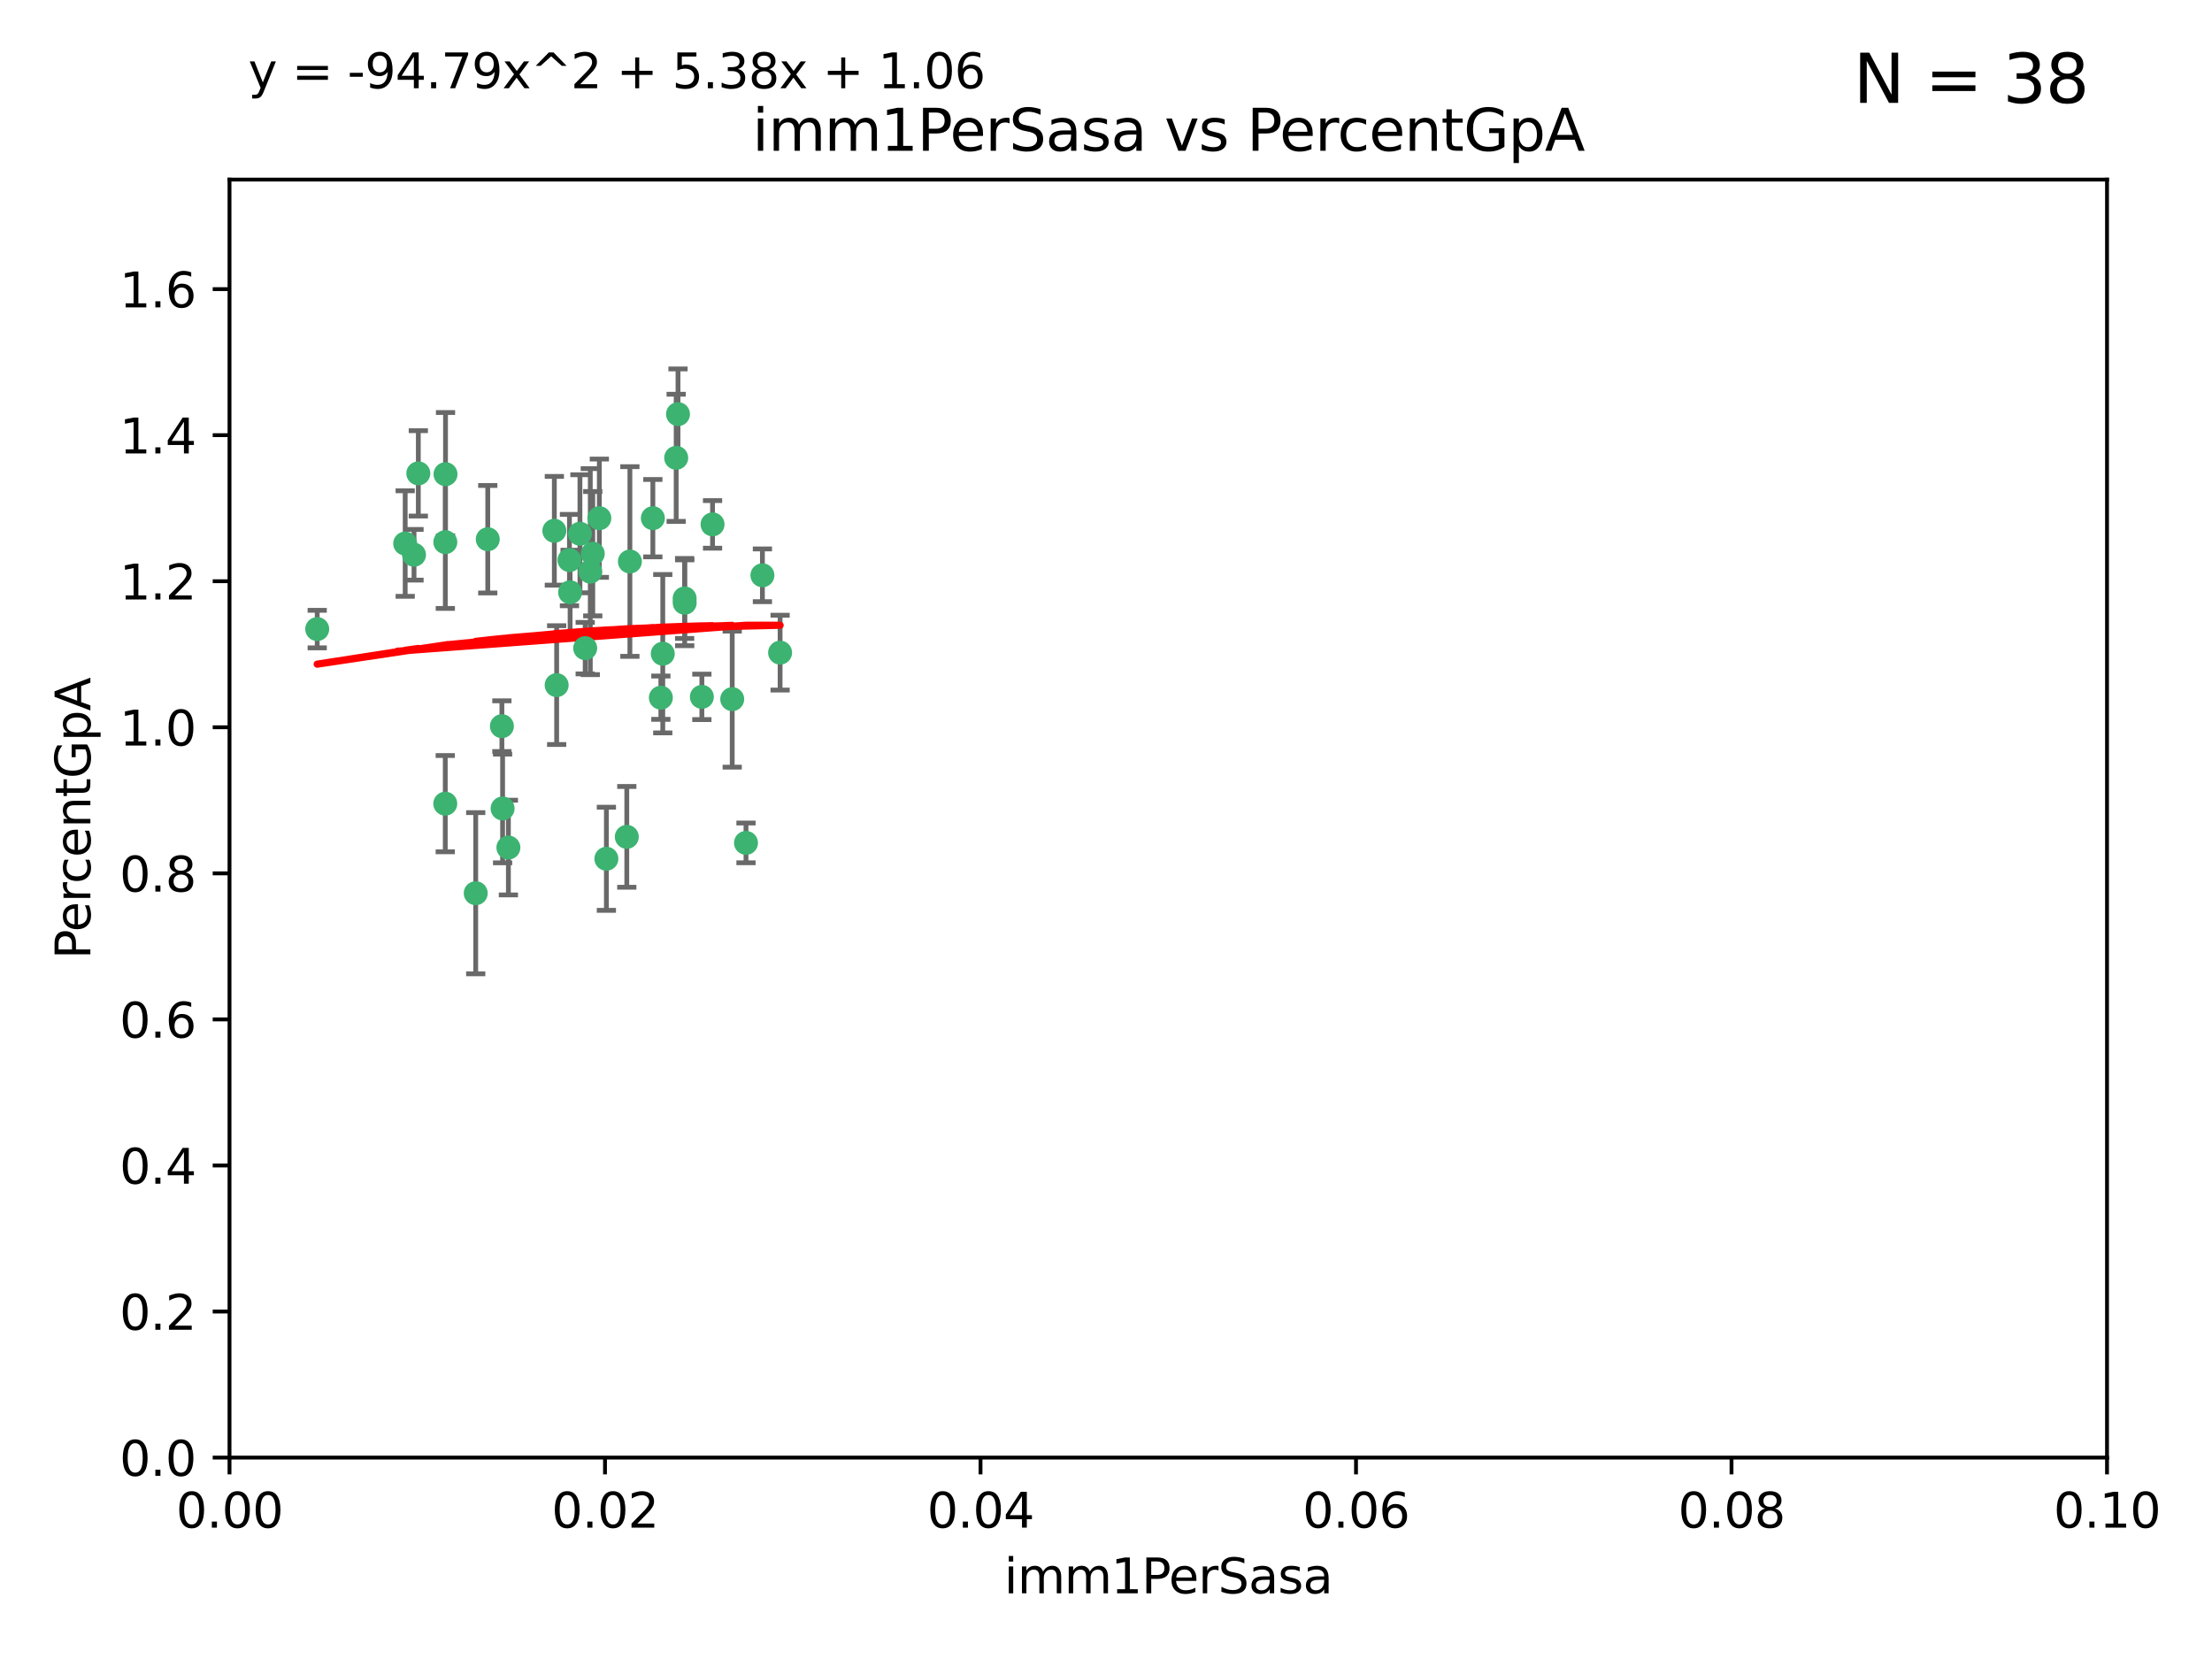 <?xml version="1.0" encoding="utf-8" standalone="no"?>
<!DOCTYPE svg PUBLIC "-//W3C//DTD SVG 1.1//EN"
  "http://www.w3.org/Graphics/SVG/1.1/DTD/svg11.dtd">
<svg xmlns:xlink="http://www.w3.org/1999/xlink" width="460.8pt" height="345.6pt" viewBox="0 0 460.8 345.6" xmlns="http://www.w3.org/2000/svg" version="1.1">
 <defs>
  <style type="text/css">*{stroke-linejoin: round; stroke-linecap: butt}</style>
 </defs>
 <g id="figure_1">
  <g id="patch_1">
   <path d="M 0 345.6 
L 460.8 345.6 
L 460.8 0 
L 0 0 
z
" style="fill: #ffffff"/>
  </g>
  <g id="axes_1">
   <g id="patch_2">
    <path d="M 47.81 303.64 
L 438.93 303.64 
L 438.93 37.411 
L 47.81 37.411 
z
" style="fill: #ffffff"/>
   </g>
   <g id="PathCollection_1">
    <defs>
     <path id="m5697299e77" d="M 0 1.118 
C 0.297 1.118 0.581 1 0.791 0.791 
C 1 0.581 1.118 0.297 1.118 0 
C 1.118 -0.297 1 -0.581 0.791 -0.791 
C 0.581 -1 0.297 -1.118 0 -1.118 
C -0.297 -1.118 -0.581 -1 -0.791 -0.791 
C -1 -0.581 -1.118 -0.297 -1.118 0 
C -1.118 0.297 -1 0.581 -0.791 0.791 
C -0.581 1 -0.297 1.118 0 1.118 
z
" style="stroke: #3cb371"/>
    </defs>
    <g clip-path="url(#p40856f6783)">
     <use xlink:href="#m5697299e77" x="92.769" y="112.935" style="fill: #3cb371; stroke: #3cb371"/>
     <use xlink:href="#m5697299e77" x="66.082" y="131.048" style="fill: #3cb371; stroke: #3cb371"/>
     <use xlink:href="#m5697299e77" x="87.143" y="98.611" style="fill: #3cb371; stroke: #3cb371"/>
     <use xlink:href="#m5697299e77" x="86.246" y="115.568" style="fill: #3cb371; stroke: #3cb371"/>
     <use xlink:href="#m5697299e77" x="84.409" y="113.232" style="fill: #3cb371; stroke: #3cb371"/>
     <use xlink:href="#m5697299e77" x="136.002" y="107.943" style="fill: #3cb371; stroke: #3cb371"/>
     <use xlink:href="#m5697299e77" x="92.809" y="98.781" style="fill: #3cb371; stroke: #3cb371"/>
     <use xlink:href="#m5697299e77" x="121.907" y="135.021" style="fill: #3cb371; stroke: #3cb371"/>
     <use xlink:href="#m5697299e77" x="122.967" y="119.082" style="fill: #3cb371; stroke: #3cb371"/>
     <use xlink:href="#m5697299e77" x="140.861" y="95.371" style="fill: #3cb371; stroke: #3cb371"/>
     <use xlink:href="#m5697299e77" x="104.553" y="151.274" style="fill: #3cb371; stroke: #3cb371"/>
     <use xlink:href="#m5697299e77" x="101.609" y="112.334" style="fill: #3cb371; stroke: #3cb371"/>
     <use xlink:href="#m5697299e77" x="118.763" y="123.385" style="fill: #3cb371; stroke: #3cb371"/>
     <use xlink:href="#m5697299e77" x="124.854" y="107.949" style="fill: #3cb371; stroke: #3cb371"/>
     <use xlink:href="#m5697299e77" x="92.757" y="167.417" style="fill: #3cb371; stroke: #3cb371"/>
     <use xlink:href="#m5697299e77" x="141.24" y="86.272" style="fill: #3cb371; stroke: #3cb371"/>
     <use xlink:href="#m5697299e77" x="118.629" y="116.673" style="fill: #3cb371; stroke: #3cb371"/>
     <use xlink:href="#m5697299e77" x="123.484" y="115.347" style="fill: #3cb371; stroke: #3cb371"/>
     <use xlink:href="#m5697299e77" x="105.908" y="176.562" style="fill: #3cb371; stroke: #3cb371"/>
     <use xlink:href="#m5697299e77" x="131.218" y="116.973" style="fill: #3cb371; stroke: #3cb371"/>
     <use xlink:href="#m5697299e77" x="148.437" y="109.239" style="fill: #3cb371; stroke: #3cb371"/>
     <use xlink:href="#m5697299e77" x="142.623" y="124.669" style="fill: #3cb371; stroke: #3cb371"/>
     <use xlink:href="#m5697299e77" x="146.211" y="145.171" style="fill: #3cb371; stroke: #3cb371"/>
     <use xlink:href="#m5697299e77" x="137.67" y="145.341" style="fill: #3cb371; stroke: #3cb371"/>
     <use xlink:href="#m5697299e77" x="104.701" y="168.419" style="fill: #3cb371; stroke: #3cb371"/>
     <use xlink:href="#m5697299e77" x="99.101" y="186.072" style="fill: #3cb371; stroke: #3cb371"/>
     <use xlink:href="#m5697299e77" x="138.067" y="136.178" style="fill: #3cb371; stroke: #3cb371"/>
     <use xlink:href="#m5697299e77" x="142.635" y="125.569" style="fill: #3cb371; stroke: #3cb371"/>
     <use xlink:href="#m5697299e77" x="120.813" y="111.192" style="fill: #3cb371; stroke: #3cb371"/>
     <use xlink:href="#m5697299e77" x="158.825" y="119.843" style="fill: #3cb371; stroke: #3cb371"/>
     <use xlink:href="#m5697299e77" x="115.962" y="142.72" style="fill: #3cb371; stroke: #3cb371"/>
     <use xlink:href="#m5697299e77" x="126.321" y="178.897" style="fill: #3cb371; stroke: #3cb371"/>
     <use xlink:href="#m5697299e77" x="152.533" y="145.644" style="fill: #3cb371; stroke: #3cb371"/>
     <use xlink:href="#m5697299e77" x="115.48" y="110.571" style="fill: #3cb371; stroke: #3cb371"/>
     <use xlink:href="#m5697299e77" x="130.573" y="174.332" style="fill: #3cb371; stroke: #3cb371"/>
     <use xlink:href="#m5697299e77" x="162.509" y="135.958" style="fill: #3cb371; stroke: #3cb371"/>
     <use xlink:href="#m5697299e77" x="155.405" y="175.59" style="fill: #3cb371; stroke: #3cb371"/>
    </g>
   </g>
   <g id="matplotlib.axis_1">
    <g id="xtick_1">
     <g id="line2d_1">
      <defs>
       <path id="m25d6243c6f" d="M 0 0 
L 0 3.5 
" style="stroke: #000000; stroke-width: 0.8"/>
      </defs>
      <g>
       <use xlink:href="#m25d6243c6f" x="47.81" y="303.64" style="stroke: #000000; stroke-width: 0.8"/>
      </g>
     </g>
     <g id="text_1">
      <!-- 0.00 -->
      <g transform="translate(36.677 318.238)scale(0.1 -0.1)">
       <defs>
        <path id="DejaVuSans-30" d="M 2034 4250 
Q 1547 4250 1301 3770 
Q 1056 3291 1056 2328 
Q 1056 1369 1301 889 
Q 1547 409 2034 409 
Q 2525 409 2770 889 
Q 3016 1369 3016 2328 
Q 3016 3291 2770 3770 
Q 2525 4250 2034 4250 
z
M 2034 4750 
Q 2819 4750 3233 4129 
Q 3647 3509 3647 2328 
Q 3647 1150 3233 529 
Q 2819 -91 2034 -91 
Q 1250 -91 836 529 
Q 422 1150 422 2328 
Q 422 3509 836 4129 
Q 1250 4750 2034 4750 
z
" transform="scale(0.016)"/>
        <path id="DejaVuSans-2e" d="M 684 794 
L 1344 794 
L 1344 0 
L 684 0 
L 684 794 
z
" transform="scale(0.016)"/>
       </defs>
       <use xlink:href="#DejaVuSans-30"/>
       <use xlink:href="#DejaVuSans-2e" x="63.623"/>
       <use xlink:href="#DejaVuSans-30" x="95.41"/>
       <use xlink:href="#DejaVuSans-30" x="159.033"/>
      </g>
     </g>
    </g>
    <g id="xtick_2">
     <g id="line2d_2">
      <g>
       <use xlink:href="#m25d6243c6f" x="126.034" y="303.64" style="stroke: #000000; stroke-width: 0.8"/>
      </g>
     </g>
     <g id="text_2">
      <!-- 0.02 -->
      <g transform="translate(114.901 318.238)scale(0.1 -0.1)">
       <defs>
        <path id="DejaVuSans-32" d="M 1228 531 
L 3431 531 
L 3431 0 
L 469 0 
L 469 531 
Q 828 903 1448 1529 
Q 2069 2156 2228 2338 
Q 2531 2678 2651 2914 
Q 2772 3150 2772 3378 
Q 2772 3750 2511 3984 
Q 2250 4219 1831 4219 
Q 1534 4219 1204 4116 
Q 875 4013 500 3803 
L 500 4441 
Q 881 4594 1212 4672 
Q 1544 4750 1819 4750 
Q 2544 4750 2975 4387 
Q 3406 4025 3406 3419 
Q 3406 3131 3298 2873 
Q 3191 2616 2906 2266 
Q 2828 2175 2409 1742 
Q 1991 1309 1228 531 
z
" transform="scale(0.016)"/>
       </defs>
       <use xlink:href="#DejaVuSans-30"/>
       <use xlink:href="#DejaVuSans-2e" x="63.623"/>
       <use xlink:href="#DejaVuSans-30" x="95.41"/>
       <use xlink:href="#DejaVuSans-32" x="159.033"/>
      </g>
     </g>
    </g>
    <g id="xtick_3">
     <g id="line2d_3">
      <g>
       <use xlink:href="#m25d6243c6f" x="204.258" y="303.64" style="stroke: #000000; stroke-width: 0.8"/>
      </g>
     </g>
     <g id="text_3">
      <!-- 0.04 -->
      <g transform="translate(193.125 318.238)scale(0.1 -0.1)">
       <defs>
        <path id="DejaVuSans-34" d="M 2419 4116 
L 825 1625 
L 2419 1625 
L 2419 4116 
z
M 2253 4666 
L 3047 4666 
L 3047 1625 
L 3713 1625 
L 3713 1100 
L 3047 1100 
L 3047 0 
L 2419 0 
L 2419 1100 
L 313 1100 
L 313 1709 
L 2253 4666 
z
" transform="scale(0.016)"/>
       </defs>
       <use xlink:href="#DejaVuSans-30"/>
       <use xlink:href="#DejaVuSans-2e" x="63.623"/>
       <use xlink:href="#DejaVuSans-30" x="95.41"/>
       <use xlink:href="#DejaVuSans-34" x="159.033"/>
      </g>
     </g>
    </g>
    <g id="xtick_4">
     <g id="line2d_4">
      <g>
       <use xlink:href="#m25d6243c6f" x="282.482" y="303.64" style="stroke: #000000; stroke-width: 0.8"/>
      </g>
     </g>
     <g id="text_4">
      <!-- 0.06 -->
      <g transform="translate(271.349 318.238)scale(0.1 -0.1)">
       <defs>
        <path id="DejaVuSans-36" d="M 2113 2584 
Q 1688 2584 1439 2293 
Q 1191 2003 1191 1497 
Q 1191 994 1439 701 
Q 1688 409 2113 409 
Q 2538 409 2786 701 
Q 3034 994 3034 1497 
Q 3034 2003 2786 2293 
Q 2538 2584 2113 2584 
z
M 3366 4563 
L 3366 3988 
Q 3128 4100 2886 4159 
Q 2644 4219 2406 4219 
Q 1781 4219 1451 3797 
Q 1122 3375 1075 2522 
Q 1259 2794 1537 2939 
Q 1816 3084 2150 3084 
Q 2853 3084 3261 2657 
Q 3669 2231 3669 1497 
Q 3669 778 3244 343 
Q 2819 -91 2113 -91 
Q 1303 -91 875 529 
Q 447 1150 447 2328 
Q 447 3434 972 4092 
Q 1497 4750 2381 4750 
Q 2619 4750 2861 4703 
Q 3103 4656 3366 4563 
z
" transform="scale(0.016)"/>
       </defs>
       <use xlink:href="#DejaVuSans-30"/>
       <use xlink:href="#DejaVuSans-2e" x="63.623"/>
       <use xlink:href="#DejaVuSans-30" x="95.41"/>
       <use xlink:href="#DejaVuSans-36" x="159.033"/>
      </g>
     </g>
    </g>
    <g id="xtick_5">
     <g id="line2d_5">
      <g>
       <use xlink:href="#m25d6243c6f" x="360.706" y="303.64" style="stroke: #000000; stroke-width: 0.8"/>
      </g>
     </g>
     <g id="text_5">
      <!-- 0.08 -->
      <g transform="translate(349.573 318.238)scale(0.1 -0.1)">
       <defs>
        <path id="DejaVuSans-38" d="M 2034 2216 
Q 1584 2216 1326 1975 
Q 1069 1734 1069 1313 
Q 1069 891 1326 650 
Q 1584 409 2034 409 
Q 2484 409 2743 651 
Q 3003 894 3003 1313 
Q 3003 1734 2745 1975 
Q 2488 2216 2034 2216 
z
M 1403 2484 
Q 997 2584 770 2862 
Q 544 3141 544 3541 
Q 544 4100 942 4425 
Q 1341 4750 2034 4750 
Q 2731 4750 3128 4425 
Q 3525 4100 3525 3541 
Q 3525 3141 3298 2862 
Q 3072 2584 2669 2484 
Q 3125 2378 3379 2068 
Q 3634 1759 3634 1313 
Q 3634 634 3220 271 
Q 2806 -91 2034 -91 
Q 1263 -91 848 271 
Q 434 634 434 1313 
Q 434 1759 690 2068 
Q 947 2378 1403 2484 
z
M 1172 3481 
Q 1172 3119 1398 2916 
Q 1625 2713 2034 2713 
Q 2441 2713 2670 2916 
Q 2900 3119 2900 3481 
Q 2900 3844 2670 4047 
Q 2441 4250 2034 4250 
Q 1625 4250 1398 4047 
Q 1172 3844 1172 3481 
z
" transform="scale(0.016)"/>
       </defs>
       <use xlink:href="#DejaVuSans-30"/>
       <use xlink:href="#DejaVuSans-2e" x="63.623"/>
       <use xlink:href="#DejaVuSans-30" x="95.41"/>
       <use xlink:href="#DejaVuSans-38" x="159.033"/>
      </g>
     </g>
    </g>
    <g id="xtick_6">
     <g id="line2d_6">
      <g>
       <use xlink:href="#m25d6243c6f" x="438.93" y="303.64" style="stroke: #000000; stroke-width: 0.8"/>
      </g>
     </g>
     <g id="text_6">
      <!-- 0.10 -->
      <g transform="translate(427.797 318.238)scale(0.1 -0.1)">
       <defs>
        <path id="DejaVuSans-31" d="M 794 531 
L 1825 531 
L 1825 4091 
L 703 3866 
L 703 4441 
L 1819 4666 
L 2450 4666 
L 2450 531 
L 3481 531 
L 3481 0 
L 794 0 
L 794 531 
z
" transform="scale(0.016)"/>
       </defs>
       <use xlink:href="#DejaVuSans-30"/>
       <use xlink:href="#DejaVuSans-2e" x="63.623"/>
       <use xlink:href="#DejaVuSans-31" x="95.41"/>
       <use xlink:href="#DejaVuSans-30" x="159.033"/>
      </g>
     </g>
    </g>
    <g id="text_7">
     <!-- imm1PerSasa -->
     <g transform="translate(209.186 331.917)scale(0.1 -0.1)">
      <defs>
       <path id="DejaVuSans-69" d="M 603 3500 
L 1178 3500 
L 1178 0 
L 603 0 
L 603 3500 
z
M 603 4863 
L 1178 4863 
L 1178 4134 
L 603 4134 
L 603 4863 
z
" transform="scale(0.016)"/>
       <path id="DejaVuSans-6d" d="M 3328 2828 
Q 3544 3216 3844 3400 
Q 4144 3584 4550 3584 
Q 5097 3584 5394 3201 
Q 5691 2819 5691 2113 
L 5691 0 
L 5113 0 
L 5113 2094 
Q 5113 2597 4934 2840 
Q 4756 3084 4391 3084 
Q 3944 3084 3684 2787 
Q 3425 2491 3425 1978 
L 3425 0 
L 2847 0 
L 2847 2094 
Q 2847 2600 2669 2842 
Q 2491 3084 2119 3084 
Q 1678 3084 1418 2786 
Q 1159 2488 1159 1978 
L 1159 0 
L 581 0 
L 581 3500 
L 1159 3500 
L 1159 2956 
Q 1356 3278 1631 3431 
Q 1906 3584 2284 3584 
Q 2666 3584 2933 3390 
Q 3200 3197 3328 2828 
z
" transform="scale(0.016)"/>
       <path id="DejaVuSans-50" d="M 1259 4147 
L 1259 2394 
L 2053 2394 
Q 2494 2394 2734 2622 
Q 2975 2850 2975 3272 
Q 2975 3691 2734 3919 
Q 2494 4147 2053 4147 
L 1259 4147 
z
M 628 4666 
L 2053 4666 
Q 2838 4666 3239 4311 
Q 3641 3956 3641 3272 
Q 3641 2581 3239 2228 
Q 2838 1875 2053 1875 
L 1259 1875 
L 1259 0 
L 628 0 
L 628 4666 
z
" transform="scale(0.016)"/>
       <path id="DejaVuSans-65" d="M 3597 1894 
L 3597 1613 
L 953 1613 
Q 991 1019 1311 708 
Q 1631 397 2203 397 
Q 2534 397 2845 478 
Q 3156 559 3463 722 
L 3463 178 
Q 3153 47 2828 -22 
Q 2503 -91 2169 -91 
Q 1331 -91 842 396 
Q 353 884 353 1716 
Q 353 2575 817 3079 
Q 1281 3584 2069 3584 
Q 2775 3584 3186 3129 
Q 3597 2675 3597 1894 
z
M 3022 2063 
Q 3016 2534 2758 2815 
Q 2500 3097 2075 3097 
Q 1594 3097 1305 2825 
Q 1016 2553 972 2059 
L 3022 2063 
z
" transform="scale(0.016)"/>
       <path id="DejaVuSans-72" d="M 2631 2963 
Q 2534 3019 2420 3045 
Q 2306 3072 2169 3072 
Q 1681 3072 1420 2755 
Q 1159 2438 1159 1844 
L 1159 0 
L 581 0 
L 581 3500 
L 1159 3500 
L 1159 2956 
Q 1341 3275 1631 3429 
Q 1922 3584 2338 3584 
Q 2397 3584 2469 3576 
Q 2541 3569 2628 3553 
L 2631 2963 
z
" transform="scale(0.016)"/>
       <path id="DejaVuSans-53" d="M 3425 4513 
L 3425 3897 
Q 3066 4069 2747 4153 
Q 2428 4238 2131 4238 
Q 1616 4238 1336 4038 
Q 1056 3838 1056 3469 
Q 1056 3159 1242 3001 
Q 1428 2844 1947 2747 
L 2328 2669 
Q 3034 2534 3370 2195 
Q 3706 1856 3706 1288 
Q 3706 609 3251 259 
Q 2797 -91 1919 -91 
Q 1588 -91 1214 -16 
Q 841 59 441 206 
L 441 856 
Q 825 641 1194 531 
Q 1563 422 1919 422 
Q 2459 422 2753 634 
Q 3047 847 3047 1241 
Q 3047 1584 2836 1778 
Q 2625 1972 2144 2069 
L 1759 2144 
Q 1053 2284 737 2584 
Q 422 2884 422 3419 
Q 422 4038 858 4394 
Q 1294 4750 2059 4750 
Q 2388 4750 2728 4690 
Q 3069 4631 3425 4513 
z
" transform="scale(0.016)"/>
       <path id="DejaVuSans-61" d="M 2194 1759 
Q 1497 1759 1228 1600 
Q 959 1441 959 1056 
Q 959 750 1161 570 
Q 1363 391 1709 391 
Q 2188 391 2477 730 
Q 2766 1069 2766 1631 
L 2766 1759 
L 2194 1759 
z
M 3341 1997 
L 3341 0 
L 2766 0 
L 2766 531 
Q 2569 213 2275 61 
Q 1981 -91 1556 -91 
Q 1019 -91 701 211 
Q 384 513 384 1019 
Q 384 1609 779 1909 
Q 1175 2209 1959 2209 
L 2766 2209 
L 2766 2266 
Q 2766 2663 2505 2880 
Q 2244 3097 1772 3097 
Q 1472 3097 1187 3025 
Q 903 2953 641 2809 
L 641 3341 
Q 956 3463 1253 3523 
Q 1550 3584 1831 3584 
Q 2591 3584 2966 3190 
Q 3341 2797 3341 1997 
z
" transform="scale(0.016)"/>
       <path id="DejaVuSans-73" d="M 2834 3397 
L 2834 2853 
Q 2591 2978 2328 3040 
Q 2066 3103 1784 3103 
Q 1356 3103 1142 2972 
Q 928 2841 928 2578 
Q 928 2378 1081 2264 
Q 1234 2150 1697 2047 
L 1894 2003 
Q 2506 1872 2764 1633 
Q 3022 1394 3022 966 
Q 3022 478 2636 193 
Q 2250 -91 1575 -91 
Q 1294 -91 989 -36 
Q 684 19 347 128 
L 347 722 
Q 666 556 975 473 
Q 1284 391 1588 391 
Q 1994 391 2212 530 
Q 2431 669 2431 922 
Q 2431 1156 2273 1281 
Q 2116 1406 1581 1522 
L 1381 1569 
Q 847 1681 609 1914 
Q 372 2147 372 2553 
Q 372 3047 722 3315 
Q 1072 3584 1716 3584 
Q 2034 3584 2315 3537 
Q 2597 3491 2834 3397 
z
" transform="scale(0.016)"/>
      </defs>
      <use xlink:href="#DejaVuSans-69"/>
      <use xlink:href="#DejaVuSans-6d" x="27.783"/>
      <use xlink:href="#DejaVuSans-6d" x="125.195"/>
      <use xlink:href="#DejaVuSans-31" x="222.607"/>
      <use xlink:href="#DejaVuSans-50" x="286.23"/>
      <use xlink:href="#DejaVuSans-65" x="342.908"/>
      <use xlink:href="#DejaVuSans-72" x="404.432"/>
      <use xlink:href="#DejaVuSans-53" x="445.545"/>
      <use xlink:href="#DejaVuSans-61" x="509.021"/>
      <use xlink:href="#DejaVuSans-73" x="570.301"/>
      <use xlink:href="#DejaVuSans-61" x="622.4"/>
     </g>
    </g>
   </g>
   <g id="matplotlib.axis_2">
    <g id="ytick_1">
     <g id="line2d_7">
      <defs>
       <path id="m6fb8254e73" d="M 0 0 
L -3.5 0 
" style="stroke: #000000; stroke-width: 0.8"/>
      </defs>
      <g>
       <use xlink:href="#m6fb8254e73" x="47.81" y="303.64" style="stroke: #000000; stroke-width: 0.8"/>
      </g>
     </g>
     <g id="text_8">
      <!-- 0.0 -->
      <g transform="translate(24.907 307.439)scale(0.1 -0.1)">
       <use xlink:href="#DejaVuSans-30"/>
       <use xlink:href="#DejaVuSans-2e" x="63.623"/>
       <use xlink:href="#DejaVuSans-30" x="95.41"/>
      </g>
     </g>
    </g>
    <g id="ytick_2">
     <g id="line2d_8">
      <g>
       <use xlink:href="#m6fb8254e73" x="47.81" y="273.214" style="stroke: #000000; stroke-width: 0.8"/>
      </g>
     </g>
     <g id="text_9">
      <!-- 0.2 -->
      <g transform="translate(24.907 277.013)scale(0.1 -0.1)">
       <use xlink:href="#DejaVuSans-30"/>
       <use xlink:href="#DejaVuSans-2e" x="63.623"/>
       <use xlink:href="#DejaVuSans-32" x="95.41"/>
      </g>
     </g>
    </g>
    <g id="ytick_3">
     <g id="line2d_9">
      <g>
       <use xlink:href="#m6fb8254e73" x="47.81" y="242.788" style="stroke: #000000; stroke-width: 0.8"/>
      </g>
     </g>
     <g id="text_10">
      <!-- 0.4 -->
      <g transform="translate(24.907 246.587)scale(0.1 -0.1)">
       <use xlink:href="#DejaVuSans-30"/>
       <use xlink:href="#DejaVuSans-2e" x="63.623"/>
       <use xlink:href="#DejaVuSans-34" x="95.41"/>
      </g>
     </g>
    </g>
    <g id="ytick_4">
     <g id="line2d_10">
      <g>
       <use xlink:href="#m6fb8254e73" x="47.81" y="212.362" style="stroke: #000000; stroke-width: 0.8"/>
      </g>
     </g>
     <g id="text_11">
      <!-- 0.6 -->
      <g transform="translate(24.907 216.161)scale(0.1 -0.1)">
       <use xlink:href="#DejaVuSans-30"/>
       <use xlink:href="#DejaVuSans-2e" x="63.623"/>
       <use xlink:href="#DejaVuSans-36" x="95.41"/>
      </g>
     </g>
    </g>
    <g id="ytick_5">
     <g id="line2d_11">
      <g>
       <use xlink:href="#m6fb8254e73" x="47.81" y="181.935" style="stroke: #000000; stroke-width: 0.8"/>
      </g>
     </g>
     <g id="text_12">
      <!-- 0.8 -->
      <g transform="translate(24.907 185.735)scale(0.1 -0.1)">
       <use xlink:href="#DejaVuSans-30"/>
       <use xlink:href="#DejaVuSans-2e" x="63.623"/>
       <use xlink:href="#DejaVuSans-38" x="95.41"/>
      </g>
     </g>
    </g>
    <g id="ytick_6">
     <g id="line2d_12">
      <g>
       <use xlink:href="#m6fb8254e73" x="47.81" y="151.509" style="stroke: #000000; stroke-width: 0.8"/>
      </g>
     </g>
     <g id="text_13">
      <!-- 1.0 -->
      <g transform="translate(24.907 155.308)scale(0.1 -0.1)">
       <use xlink:href="#DejaVuSans-31"/>
       <use xlink:href="#DejaVuSans-2e" x="63.623"/>
       <use xlink:href="#DejaVuSans-30" x="95.41"/>
      </g>
     </g>
    </g>
    <g id="ytick_7">
     <g id="line2d_13">
      <g>
       <use xlink:href="#m6fb8254e73" x="47.81" y="121.083" style="stroke: #000000; stroke-width: 0.8"/>
      </g>
     </g>
     <g id="text_14">
      <!-- 1.2 -->
      <g transform="translate(24.907 124.882)scale(0.1 -0.1)">
       <use xlink:href="#DejaVuSans-31"/>
       <use xlink:href="#DejaVuSans-2e" x="63.623"/>
       <use xlink:href="#DejaVuSans-32" x="95.41"/>
      </g>
     </g>
    </g>
    <g id="ytick_8">
     <g id="line2d_14">
      <g>
       <use xlink:href="#m6fb8254e73" x="47.81" y="90.657" style="stroke: #000000; stroke-width: 0.8"/>
      </g>
     </g>
     <g id="text_15">
      <!-- 1.4 -->
      <g transform="translate(24.907 94.456)scale(0.1 -0.1)">
       <use xlink:href="#DejaVuSans-31"/>
       <use xlink:href="#DejaVuSans-2e" x="63.623"/>
       <use xlink:href="#DejaVuSans-34" x="95.41"/>
      </g>
     </g>
    </g>
    <g id="ytick_9">
     <g id="line2d_15">
      <g>
       <use xlink:href="#m6fb8254e73" x="47.81" y="60.231" style="stroke: #000000; stroke-width: 0.8"/>
      </g>
     </g>
     <g id="text_16">
      <!-- 1.6 -->
      <g transform="translate(24.907 64.03)scale(0.1 -0.1)">
       <use xlink:href="#DejaVuSans-31"/>
       <use xlink:href="#DejaVuSans-2e" x="63.623"/>
       <use xlink:href="#DejaVuSans-36" x="95.41"/>
      </g>
     </g>
    </g>
    <g id="text_17">
     <!-- PercentGpA -->
     <g transform="translate(18.827 199.802)rotate(-90)scale(0.1 -0.1)">
      <defs>
       <path id="DejaVuSans-63" d="M 3122 3366 
L 3122 2828 
Q 2878 2963 2633 3030 
Q 2388 3097 2138 3097 
Q 1578 3097 1268 2742 
Q 959 2388 959 1747 
Q 959 1106 1268 751 
Q 1578 397 2138 397 
Q 2388 397 2633 464 
Q 2878 531 3122 666 
L 3122 134 
Q 2881 22 2623 -34 
Q 2366 -91 2075 -91 
Q 1284 -91 818 406 
Q 353 903 353 1747 
Q 353 2603 823 3093 
Q 1294 3584 2113 3584 
Q 2378 3584 2631 3529 
Q 2884 3475 3122 3366 
z
" transform="scale(0.016)"/>
       <path id="DejaVuSans-6e" d="M 3513 2113 
L 3513 0 
L 2938 0 
L 2938 2094 
Q 2938 2591 2744 2837 
Q 2550 3084 2163 3084 
Q 1697 3084 1428 2787 
Q 1159 2491 1159 1978 
L 1159 0 
L 581 0 
L 581 3500 
L 1159 3500 
L 1159 2956 
Q 1366 3272 1645 3428 
Q 1925 3584 2291 3584 
Q 2894 3584 3203 3211 
Q 3513 2838 3513 2113 
z
" transform="scale(0.016)"/>
       <path id="DejaVuSans-74" d="M 1172 4494 
L 1172 3500 
L 2356 3500 
L 2356 3053 
L 1172 3053 
L 1172 1153 
Q 1172 725 1289 603 
Q 1406 481 1766 481 
L 2356 481 
L 2356 0 
L 1766 0 
Q 1100 0 847 248 
Q 594 497 594 1153 
L 594 3053 
L 172 3053 
L 172 3500 
L 594 3500 
L 594 4494 
L 1172 4494 
z
" transform="scale(0.016)"/>
       <path id="DejaVuSans-47" d="M 3809 666 
L 3809 1919 
L 2778 1919 
L 2778 2438 
L 4434 2438 
L 4434 434 
Q 4069 175 3628 42 
Q 3188 -91 2688 -91 
Q 1594 -91 976 548 
Q 359 1188 359 2328 
Q 359 3472 976 4111 
Q 1594 4750 2688 4750 
Q 3144 4750 3555 4637 
Q 3966 4525 4313 4306 
L 4313 3634 
Q 3963 3931 3569 4081 
Q 3175 4231 2741 4231 
Q 1884 4231 1454 3753 
Q 1025 3275 1025 2328 
Q 1025 1384 1454 906 
Q 1884 428 2741 428 
Q 3075 428 3337 486 
Q 3600 544 3809 666 
z
" transform="scale(0.016)"/>
       <path id="DejaVuSans-70" d="M 1159 525 
L 1159 -1331 
L 581 -1331 
L 581 3500 
L 1159 3500 
L 1159 2969 
Q 1341 3281 1617 3432 
Q 1894 3584 2278 3584 
Q 2916 3584 3314 3078 
Q 3713 2572 3713 1747 
Q 3713 922 3314 415 
Q 2916 -91 2278 -91 
Q 1894 -91 1617 61 
Q 1341 213 1159 525 
z
M 3116 1747 
Q 3116 2381 2855 2742 
Q 2594 3103 2138 3103 
Q 1681 3103 1420 2742 
Q 1159 2381 1159 1747 
Q 1159 1113 1420 752 
Q 1681 391 2138 391 
Q 2594 391 2855 752 
Q 3116 1113 3116 1747 
z
" transform="scale(0.016)"/>
       <path id="DejaVuSans-41" d="M 2188 4044 
L 1331 1722 
L 3047 1722 
L 2188 4044 
z
M 1831 4666 
L 2547 4666 
L 4325 0 
L 3669 0 
L 3244 1197 
L 1141 1197 
L 716 0 
L 50 0 
L 1831 4666 
z
" transform="scale(0.016)"/>
      </defs>
      <use xlink:href="#DejaVuSans-50"/>
      <use xlink:href="#DejaVuSans-65" x="56.678"/>
      <use xlink:href="#DejaVuSans-72" x="118.201"/>
      <use xlink:href="#DejaVuSans-63" x="157.064"/>
      <use xlink:href="#DejaVuSans-65" x="212.045"/>
      <use xlink:href="#DejaVuSans-6e" x="273.568"/>
      <use xlink:href="#DejaVuSans-74" x="336.947"/>
      <use xlink:href="#DejaVuSans-47" x="376.156"/>
      <use xlink:href="#DejaVuSans-70" x="453.646"/>
      <use xlink:href="#DejaVuSans-41" x="517.123"/>
     </g>
    </g>
   </g>
   <g id="LineCollection_1">
    <path d="M 92.769 126.742 
L 92.769 99.128 
" clip-path="url(#p40856f6783)" style="fill: none; stroke: #696969"/>
    <path d="M 66.082 134.958 
L 66.082 127.138 
" clip-path="url(#p40856f6783)" style="fill: none; stroke: #696969"/>
    <path d="M 87.143 107.5 
L 87.143 89.723 
" clip-path="url(#p40856f6783)" style="fill: none; stroke: #696969"/>
    <path d="M 86.246 120.843 
L 86.246 110.292 
" clip-path="url(#p40856f6783)" style="fill: none; stroke: #696969"/>
    <path d="M 84.409 124.224 
L 84.409 102.241 
" clip-path="url(#p40856f6783)" style="fill: none; stroke: #696969"/>
    <path d="M 136.002 116.002 
L 136.002 99.884 
" clip-path="url(#p40856f6783)" style="fill: none; stroke: #696969"/>
    <path d="M 92.809 111.622 
L 92.809 85.94 
" clip-path="url(#p40856f6783)" style="fill: none; stroke: #696969"/>
    <path d="M 121.907 140.382 
L 121.907 129.659 
" clip-path="url(#p40856f6783)" style="fill: none; stroke: #696969"/>
    <path d="M 122.967 140.54 
L 122.967 97.624 
" clip-path="url(#p40856f6783)" style="fill: none; stroke: #696969"/>
    <path d="M 140.861 108.615 
L 140.861 82.127 
" clip-path="url(#p40856f6783)" style="fill: none; stroke: #696969"/>
    <path d="M 104.553 156.555 
L 104.553 145.993 
" clip-path="url(#p40856f6783)" style="fill: none; stroke: #696969"/>
    <path d="M 101.609 123.529 
L 101.609 101.139 
" clip-path="url(#p40856f6783)" style="fill: none; stroke: #696969"/>
    <path d="M 118.763 132.151 
L 118.763 114.62 
" clip-path="url(#p40856f6783)" style="fill: none; stroke: #696969"/>
    <path d="M 124.854 120.265 
L 124.854 95.634 
" clip-path="url(#p40856f6783)" style="fill: none; stroke: #696969"/>
    <path d="M 92.757 177.442 
L 92.757 157.392 
" clip-path="url(#p40856f6783)" style="fill: none; stroke: #696969"/>
    <path d="M 141.24 95.691 
L 141.24 76.852 
" clip-path="url(#p40856f6783)" style="fill: none; stroke: #696969"/>
    <path d="M 118.629 126.191 
L 118.629 107.154 
" clip-path="url(#p40856f6783)" style="fill: none; stroke: #696969"/>
    <path d="M 123.484 128.299 
L 123.484 102.395 
" clip-path="url(#p40856f6783)" style="fill: none; stroke: #696969"/>
    <path d="M 105.908 186.427 
L 105.908 166.697 
" clip-path="url(#p40856f6783)" style="fill: none; stroke: #696969"/>
    <path d="M 131.218 136.73 
L 131.218 97.216 
" clip-path="url(#p40856f6783)" style="fill: none; stroke: #696969"/>
    <path d="M 148.437 114.195 
L 148.437 104.283 
" clip-path="url(#p40856f6783)" style="fill: none; stroke: #696969"/>
    <path d="M 142.623 132.997 
L 142.623 116.341 
" clip-path="url(#p40856f6783)" style="fill: none; stroke: #696969"/>
    <path d="M 146.211 149.901 
L 146.211 140.441 
" clip-path="url(#p40856f6783)" style="fill: none; stroke: #696969"/>
    <path d="M 137.67 149.851 
L 137.67 140.831 
" clip-path="url(#p40856f6783)" style="fill: none; stroke: #696969"/>
    <path d="M 104.701 179.743 
L 104.701 157.094 
" clip-path="url(#p40856f6783)" style="fill: none; stroke: #696969"/>
    <path d="M 99.101 202.862 
L 99.101 169.282 
" clip-path="url(#p40856f6783)" style="fill: none; stroke: #696969"/>
    <path d="M 138.067 152.672 
L 138.067 119.684 
" clip-path="url(#p40856f6783)" style="fill: none; stroke: #696969"/>
    <path d="M 142.635 134.51 
L 142.635 116.629 
" clip-path="url(#p40856f6783)" style="fill: none; stroke: #696969"/>
    <path d="M 120.813 123.488 
L 120.813 98.897 
" clip-path="url(#p40856f6783)" style="fill: none; stroke: #696969"/>
    <path d="M 158.825 125.336 
L 158.825 114.351 
" clip-path="url(#p40856f6783)" style="fill: none; stroke: #696969"/>
    <path d="M 115.962 155.094 
L 115.962 130.347 
" clip-path="url(#p40856f6783)" style="fill: none; stroke: #696969"/>
    <path d="M 126.321 189.642 
L 126.321 168.152 
" clip-path="url(#p40856f6783)" style="fill: none; stroke: #696969"/>
    <path d="M 152.533 159.813 
L 152.533 131.474 
" clip-path="url(#p40856f6783)" style="fill: none; stroke: #696969"/>
    <path d="M 115.48 121.897 
L 115.48 99.245 
" clip-path="url(#p40856f6783)" style="fill: none; stroke: #696969"/>
    <path d="M 130.573 184.828 
L 130.573 163.836 
" clip-path="url(#p40856f6783)" style="fill: none; stroke: #696969"/>
    <path d="M 162.509 143.75 
L 162.509 128.166 
" clip-path="url(#p40856f6783)" style="fill: none; stroke: #696969"/>
    <path d="M 155.405 179.727 
L 155.405 171.452 
" clip-path="url(#p40856f6783)" style="fill: none; stroke: #696969"/>
   </g>
   <g id="line2d_16">
    <defs>
     <path id="m1e03c0ba4e" d="M 2 0 
L -2 -0 
" style="stroke: #696969"/>
    </defs>
    <g clip-path="url(#p40856f6783)">
     <use xlink:href="#m1e03c0ba4e" x="92.769" y="126.742" style="fill: #696969; stroke: #696969"/>
     <use xlink:href="#m1e03c0ba4e" x="66.082" y="134.958" style="fill: #696969; stroke: #696969"/>
     <use xlink:href="#m1e03c0ba4e" x="87.143" y="107.5" style="fill: #696969; stroke: #696969"/>
     <use xlink:href="#m1e03c0ba4e" x="86.246" y="120.843" style="fill: #696969; stroke: #696969"/>
     <use xlink:href="#m1e03c0ba4e" x="84.409" y="124.224" style="fill: #696969; stroke: #696969"/>
     <use xlink:href="#m1e03c0ba4e" x="136.002" y="116.002" style="fill: #696969; stroke: #696969"/>
     <use xlink:href="#m1e03c0ba4e" x="92.809" y="111.622" style="fill: #696969; stroke: #696969"/>
     <use xlink:href="#m1e03c0ba4e" x="121.907" y="140.382" style="fill: #696969; stroke: #696969"/>
     <use xlink:href="#m1e03c0ba4e" x="122.967" y="140.54" style="fill: #696969; stroke: #696969"/>
     <use xlink:href="#m1e03c0ba4e" x="140.861" y="108.615" style="fill: #696969; stroke: #696969"/>
     <use xlink:href="#m1e03c0ba4e" x="104.553" y="156.555" style="fill: #696969; stroke: #696969"/>
     <use xlink:href="#m1e03c0ba4e" x="101.609" y="123.529" style="fill: #696969; stroke: #696969"/>
     <use xlink:href="#m1e03c0ba4e" x="118.763" y="132.151" style="fill: #696969; stroke: #696969"/>
     <use xlink:href="#m1e03c0ba4e" x="124.854" y="120.265" style="fill: #696969; stroke: #696969"/>
     <use xlink:href="#m1e03c0ba4e" x="92.757" y="177.442" style="fill: #696969; stroke: #696969"/>
     <use xlink:href="#m1e03c0ba4e" x="141.24" y="95.691" style="fill: #696969; stroke: #696969"/>
     <use xlink:href="#m1e03c0ba4e" x="118.629" y="126.191" style="fill: #696969; stroke: #696969"/>
     <use xlink:href="#m1e03c0ba4e" x="123.484" y="128.299" style="fill: #696969; stroke: #696969"/>
     <use xlink:href="#m1e03c0ba4e" x="105.908" y="186.427" style="fill: #696969; stroke: #696969"/>
     <use xlink:href="#m1e03c0ba4e" x="131.218" y="136.73" style="fill: #696969; stroke: #696969"/>
     <use xlink:href="#m1e03c0ba4e" x="148.437" y="114.195" style="fill: #696969; stroke: #696969"/>
     <use xlink:href="#m1e03c0ba4e" x="142.623" y="132.997" style="fill: #696969; stroke: #696969"/>
     <use xlink:href="#m1e03c0ba4e" x="146.211" y="149.901" style="fill: #696969; stroke: #696969"/>
     <use xlink:href="#m1e03c0ba4e" x="137.67" y="149.851" style="fill: #696969; stroke: #696969"/>
     <use xlink:href="#m1e03c0ba4e" x="104.701" y="179.743" style="fill: #696969; stroke: #696969"/>
     <use xlink:href="#m1e03c0ba4e" x="99.101" y="202.862" style="fill: #696969; stroke: #696969"/>
     <use xlink:href="#m1e03c0ba4e" x="138.067" y="152.672" style="fill: #696969; stroke: #696969"/>
     <use xlink:href="#m1e03c0ba4e" x="142.635" y="134.51" style="fill: #696969; stroke: #696969"/>
     <use xlink:href="#m1e03c0ba4e" x="120.813" y="123.488" style="fill: #696969; stroke: #696969"/>
     <use xlink:href="#m1e03c0ba4e" x="158.825" y="125.336" style="fill: #696969; stroke: #696969"/>
     <use xlink:href="#m1e03c0ba4e" x="115.962" y="155.094" style="fill: #696969; stroke: #696969"/>
     <use xlink:href="#m1e03c0ba4e" x="126.321" y="189.642" style="fill: #696969; stroke: #696969"/>
     <use xlink:href="#m1e03c0ba4e" x="152.533" y="159.813" style="fill: #696969; stroke: #696969"/>
     <use xlink:href="#m1e03c0ba4e" x="115.48" y="121.897" style="fill: #696969; stroke: #696969"/>
     <use xlink:href="#m1e03c0ba4e" x="130.573" y="184.828" style="fill: #696969; stroke: #696969"/>
     <use xlink:href="#m1e03c0ba4e" x="162.509" y="143.75" style="fill: #696969; stroke: #696969"/>
     <use xlink:href="#m1e03c0ba4e" x="155.405" y="179.727" style="fill: #696969; stroke: #696969"/>
    </g>
   </g>
   <g id="line2d_17">
    <g clip-path="url(#p40856f6783)">
     <use xlink:href="#m1e03c0ba4e" x="92.769" y="99.128" style="fill: #696969; stroke: #696969"/>
     <use xlink:href="#m1e03c0ba4e" x="66.082" y="127.138" style="fill: #696969; stroke: #696969"/>
     <use xlink:href="#m1e03c0ba4e" x="87.143" y="89.723" style="fill: #696969; stroke: #696969"/>
     <use xlink:href="#m1e03c0ba4e" x="86.246" y="110.292" style="fill: #696969; stroke: #696969"/>
     <use xlink:href="#m1e03c0ba4e" x="84.409" y="102.241" style="fill: #696969; stroke: #696969"/>
     <use xlink:href="#m1e03c0ba4e" x="136.002" y="99.884" style="fill: #696969; stroke: #696969"/>
     <use xlink:href="#m1e03c0ba4e" x="92.809" y="85.94" style="fill: #696969; stroke: #696969"/>
     <use xlink:href="#m1e03c0ba4e" x="121.907" y="129.659" style="fill: #696969; stroke: #696969"/>
     <use xlink:href="#m1e03c0ba4e" x="122.967" y="97.624" style="fill: #696969; stroke: #696969"/>
     <use xlink:href="#m1e03c0ba4e" x="140.861" y="82.127" style="fill: #696969; stroke: #696969"/>
     <use xlink:href="#m1e03c0ba4e" x="104.553" y="145.993" style="fill: #696969; stroke: #696969"/>
     <use xlink:href="#m1e03c0ba4e" x="101.609" y="101.139" style="fill: #696969; stroke: #696969"/>
     <use xlink:href="#m1e03c0ba4e" x="118.763" y="114.62" style="fill: #696969; stroke: #696969"/>
     <use xlink:href="#m1e03c0ba4e" x="124.854" y="95.634" style="fill: #696969; stroke: #696969"/>
     <use xlink:href="#m1e03c0ba4e" x="92.757" y="157.392" style="fill: #696969; stroke: #696969"/>
     <use xlink:href="#m1e03c0ba4e" x="141.24" y="76.852" style="fill: #696969; stroke: #696969"/>
     <use xlink:href="#m1e03c0ba4e" x="118.629" y="107.154" style="fill: #696969; stroke: #696969"/>
     <use xlink:href="#m1e03c0ba4e" x="123.484" y="102.395" style="fill: #696969; stroke: #696969"/>
     <use xlink:href="#m1e03c0ba4e" x="105.908" y="166.697" style="fill: #696969; stroke: #696969"/>
     <use xlink:href="#m1e03c0ba4e" x="131.218" y="97.216" style="fill: #696969; stroke: #696969"/>
     <use xlink:href="#m1e03c0ba4e" x="148.437" y="104.283" style="fill: #696969; stroke: #696969"/>
     <use xlink:href="#m1e03c0ba4e" x="142.623" y="116.341" style="fill: #696969; stroke: #696969"/>
     <use xlink:href="#m1e03c0ba4e" x="146.211" y="140.441" style="fill: #696969; stroke: #696969"/>
     <use xlink:href="#m1e03c0ba4e" x="137.67" y="140.831" style="fill: #696969; stroke: #696969"/>
     <use xlink:href="#m1e03c0ba4e" x="104.701" y="157.094" style="fill: #696969; stroke: #696969"/>
     <use xlink:href="#m1e03c0ba4e" x="99.101" y="169.282" style="fill: #696969; stroke: #696969"/>
     <use xlink:href="#m1e03c0ba4e" x="138.067" y="119.684" style="fill: #696969; stroke: #696969"/>
     <use xlink:href="#m1e03c0ba4e" x="142.635" y="116.629" style="fill: #696969; stroke: #696969"/>
     <use xlink:href="#m1e03c0ba4e" x="120.813" y="98.897" style="fill: #696969; stroke: #696969"/>
     <use xlink:href="#m1e03c0ba4e" x="158.825" y="114.351" style="fill: #696969; stroke: #696969"/>
     <use xlink:href="#m1e03c0ba4e" x="115.962" y="130.347" style="fill: #696969; stroke: #696969"/>
     <use xlink:href="#m1e03c0ba4e" x="126.321" y="168.152" style="fill: #696969; stroke: #696969"/>
     <use xlink:href="#m1e03c0ba4e" x="152.533" y="131.474" style="fill: #696969; stroke: #696969"/>
     <use xlink:href="#m1e03c0ba4e" x="115.48" y="99.245" style="fill: #696969; stroke: #696969"/>
     <use xlink:href="#m1e03c0ba4e" x="130.573" y="163.836" style="fill: #696969; stroke: #696969"/>
     <use xlink:href="#m1e03c0ba4e" x="162.509" y="128.166" style="fill: #696969; stroke: #696969"/>
     <use xlink:href="#m1e03c0ba4e" x="155.405" y="171.452" style="fill: #696969; stroke: #696969"/>
    </g>
   </g>
   <g id="line2d_18">
    <path d="M 92.769 134.357 
L 66.082 138.355 
L 87.143 135.088 
L 86.246 135.211 
L 84.409 135.465 
L 136.002 130.731 
L 92.809 134.352 
L 121.907 131.526 
L 122.967 131.453 
L 140.861 130.544 
L 104.553 133.02 
L 101.609 133.329 
L 118.763 131.755 
L 124.854 131.329 
L 92.757 134.359 
L 141.24 130.531 
L 118.629 131.765 
L 123.484 131.418 
L 105.908 132.883 
L 131.218 130.959 
L 148.437 130.34 
L 142.623 130.487 
L 146.211 130.389 
L 137.67 130.662 
L 104.701 133.004 
L 99.101 133.606 
L 138.067 130.646 
L 142.635 130.486 
L 120.813 131.603 
L 158.825 130.238 
L 115.962 131.974 
L 126.321 131.237 
L 152.533 130.276 
L 115.48 132.013 
L 130.573 130.993 
L 162.509 130.25 
L 155.405 130.249 
L 83.22 135.633 
" clip-path="url(#p40856f6783)" style="fill: none; stroke: #ff0000; stroke-width: 1.5; stroke-linecap: square"/>
   </g>
   <g id="line2d_19">
    <defs>
     <path id="m43b8be84c4" d="M 0 2 
C 0.53 2 1.039 1.789 1.414 1.414 
C 1.789 1.039 2 0.53 2 0 
C 2 -0.53 1.789 -1.039 1.414 -1.414 
C 1.039 -1.789 0.53 -2 0 -2 
C -0.53 -2 -1.039 -1.789 -1.414 -1.414 
C -1.789 -1.039 -2 -0.53 -2 0 
C -2 0.53 -1.789 1.039 -1.414 1.414 
C -1.039 1.789 -0.53 2 0 2 
z
" style="stroke: #3cb371"/>
    </defs>
    <g clip-path="url(#p40856f6783)">
     <use xlink:href="#m43b8be84c4" x="92.769" y="112.935" style="fill: #3cb371; stroke: #3cb371"/>
     <use xlink:href="#m43b8be84c4" x="66.082" y="131.048" style="fill: #3cb371; stroke: #3cb371"/>
     <use xlink:href="#m43b8be84c4" x="87.143" y="98.611" style="fill: #3cb371; stroke: #3cb371"/>
     <use xlink:href="#m43b8be84c4" x="86.246" y="115.568" style="fill: #3cb371; stroke: #3cb371"/>
     <use xlink:href="#m43b8be84c4" x="84.409" y="113.232" style="fill: #3cb371; stroke: #3cb371"/>
     <use xlink:href="#m43b8be84c4" x="136.002" y="107.943" style="fill: #3cb371; stroke: #3cb371"/>
     <use xlink:href="#m43b8be84c4" x="92.809" y="98.781" style="fill: #3cb371; stroke: #3cb371"/>
     <use xlink:href="#m43b8be84c4" x="121.907" y="135.021" style="fill: #3cb371; stroke: #3cb371"/>
     <use xlink:href="#m43b8be84c4" x="122.967" y="119.082" style="fill: #3cb371; stroke: #3cb371"/>
     <use xlink:href="#m43b8be84c4" x="140.861" y="95.371" style="fill: #3cb371; stroke: #3cb371"/>
     <use xlink:href="#m43b8be84c4" x="104.553" y="151.274" style="fill: #3cb371; stroke: #3cb371"/>
     <use xlink:href="#m43b8be84c4" x="101.609" y="112.334" style="fill: #3cb371; stroke: #3cb371"/>
     <use xlink:href="#m43b8be84c4" x="118.763" y="123.385" style="fill: #3cb371; stroke: #3cb371"/>
     <use xlink:href="#m43b8be84c4" x="124.854" y="107.949" style="fill: #3cb371; stroke: #3cb371"/>
     <use xlink:href="#m43b8be84c4" x="92.757" y="167.417" style="fill: #3cb371; stroke: #3cb371"/>
     <use xlink:href="#m43b8be84c4" x="141.24" y="86.272" style="fill: #3cb371; stroke: #3cb371"/>
     <use xlink:href="#m43b8be84c4" x="118.629" y="116.673" style="fill: #3cb371; stroke: #3cb371"/>
     <use xlink:href="#m43b8be84c4" x="123.484" y="115.347" style="fill: #3cb371; stroke: #3cb371"/>
     <use xlink:href="#m43b8be84c4" x="105.908" y="176.562" style="fill: #3cb371; stroke: #3cb371"/>
     <use xlink:href="#m43b8be84c4" x="131.218" y="116.973" style="fill: #3cb371; stroke: #3cb371"/>
     <use xlink:href="#m43b8be84c4" x="148.437" y="109.239" style="fill: #3cb371; stroke: #3cb371"/>
     <use xlink:href="#m43b8be84c4" x="142.623" y="124.669" style="fill: #3cb371; stroke: #3cb371"/>
     <use xlink:href="#m43b8be84c4" x="146.211" y="145.171" style="fill: #3cb371; stroke: #3cb371"/>
     <use xlink:href="#m43b8be84c4" x="137.67" y="145.341" style="fill: #3cb371; stroke: #3cb371"/>
     <use xlink:href="#m43b8be84c4" x="104.701" y="168.419" style="fill: #3cb371; stroke: #3cb371"/>
     <use xlink:href="#m43b8be84c4" x="99.101" y="186.072" style="fill: #3cb371; stroke: #3cb371"/>
     <use xlink:href="#m43b8be84c4" x="138.067" y="136.178" style="fill: #3cb371; stroke: #3cb371"/>
     <use xlink:href="#m43b8be84c4" x="142.635" y="125.569" style="fill: #3cb371; stroke: #3cb371"/>
     <use xlink:href="#m43b8be84c4" x="120.813" y="111.192" style="fill: #3cb371; stroke: #3cb371"/>
     <use xlink:href="#m43b8be84c4" x="158.825" y="119.843" style="fill: #3cb371; stroke: #3cb371"/>
     <use xlink:href="#m43b8be84c4" x="115.962" y="142.72" style="fill: #3cb371; stroke: #3cb371"/>
     <use xlink:href="#m43b8be84c4" x="126.321" y="178.897" style="fill: #3cb371; stroke: #3cb371"/>
     <use xlink:href="#m43b8be84c4" x="152.533" y="145.644" style="fill: #3cb371; stroke: #3cb371"/>
     <use xlink:href="#m43b8be84c4" x="115.48" y="110.571" style="fill: #3cb371; stroke: #3cb371"/>
     <use xlink:href="#m43b8be84c4" x="130.573" y="174.332" style="fill: #3cb371; stroke: #3cb371"/>
     <use xlink:href="#m43b8be84c4" x="162.509" y="135.958" style="fill: #3cb371; stroke: #3cb371"/>
     <use xlink:href="#m43b8be84c4" x="155.405" y="175.59" style="fill: #3cb371; stroke: #3cb371"/>
    </g>
   </g>
   <g id="patch_3">
    <path d="M 47.81 303.64 
L 47.81 37.411 
" style="fill: none; stroke: #000000; stroke-width: 0.8; stroke-linejoin: miter; stroke-linecap: square"/>
   </g>
   <g id="patch_4">
    <path d="M 438.93 303.64 
L 438.93 37.411 
" style="fill: none; stroke: #000000; stroke-width: 0.8; stroke-linejoin: miter; stroke-linecap: square"/>
   </g>
   <g id="patch_5">
    <path d="M 47.81 303.64 
L 438.93 303.64 
" style="fill: none; stroke: #000000; stroke-width: 0.8; stroke-linejoin: miter; stroke-linecap: square"/>
   </g>
   <g id="patch_6">
    <path d="M 47.81 37.411 
L 438.93 37.411 
" style="fill: none; stroke: #000000; stroke-width: 0.8; stroke-linejoin: miter; stroke-linecap: square"/>
   </g>
   <g id="text_18">
    <!-- N = 38 -->
    <g transform="translate(386.1 21.426)scale(0.14 -0.14)">
     <defs>
      <path id="DejaVuSans-4e" d="M 628 4666 
L 1478 4666 
L 3547 763 
L 3547 4666 
L 4159 4666 
L 4159 0 
L 3309 0 
L 1241 3903 
L 1241 0 
L 628 0 
L 628 4666 
z
" transform="scale(0.016)"/>
      <path id="DejaVuSans-20" transform="scale(0.016)"/>
      <path id="DejaVuSans-3d" d="M 678 2906 
L 4684 2906 
L 4684 2381 
L 678 2381 
L 678 2906 
z
M 678 1631 
L 4684 1631 
L 4684 1100 
L 678 1100 
L 678 1631 
z
" transform="scale(0.016)"/>
      <path id="DejaVuSans-33" d="M 2597 2516 
Q 3050 2419 3304 2112 
Q 3559 1806 3559 1356 
Q 3559 666 3084 287 
Q 2609 -91 1734 -91 
Q 1441 -91 1130 -33 
Q 819 25 488 141 
L 488 750 
Q 750 597 1062 519 
Q 1375 441 1716 441 
Q 2309 441 2620 675 
Q 2931 909 2931 1356 
Q 2931 1769 2642 2001 
Q 2353 2234 1838 2234 
L 1294 2234 
L 1294 2753 
L 1863 2753 
Q 2328 2753 2575 2939 
Q 2822 3125 2822 3475 
Q 2822 3834 2567 4026 
Q 2313 4219 1838 4219 
Q 1578 4219 1281 4162 
Q 984 4106 628 3988 
L 628 4550 
Q 988 4650 1302 4700 
Q 1616 4750 1894 4750 
Q 2613 4750 3031 4423 
Q 3450 4097 3450 3541 
Q 3450 3153 3228 2886 
Q 3006 2619 2597 2516 
z
" transform="scale(0.016)"/>
     </defs>
     <use xlink:href="#DejaVuSans-4e"/>
     <use xlink:href="#DejaVuSans-20" x="74.805"/>
     <use xlink:href="#DejaVuSans-3d" x="106.592"/>
     <use xlink:href="#DejaVuSans-20" x="190.381"/>
     <use xlink:href="#DejaVuSans-33" x="222.168"/>
     <use xlink:href="#DejaVuSans-38" x="285.791"/>
    </g>
   </g>
   <g id="text_19">
    <!-- y = -94.79x^2 + 5.38x + 1.06 -->
    <g transform="translate(51.721 18.387)scale(0.1 -0.1)">
     <defs>
      <path id="DejaVuSans-79" d="M 2059 -325 
Q 1816 -950 1584 -1140 
Q 1353 -1331 966 -1331 
L 506 -1331 
L 506 -850 
L 844 -850 
Q 1081 -850 1212 -737 
Q 1344 -625 1503 -206 
L 1606 56 
L 191 3500 
L 800 3500 
L 1894 763 
L 2988 3500 
L 3597 3500 
L 2059 -325 
z
" transform="scale(0.016)"/>
      <path id="DejaVuSans-2d" d="M 313 2009 
L 1997 2009 
L 1997 1497 
L 313 1497 
L 313 2009 
z
" transform="scale(0.016)"/>
      <path id="DejaVuSans-39" d="M 703 97 
L 703 672 
Q 941 559 1184 500 
Q 1428 441 1663 441 
Q 2288 441 2617 861 
Q 2947 1281 2994 2138 
Q 2813 1869 2534 1725 
Q 2256 1581 1919 1581 
Q 1219 1581 811 2004 
Q 403 2428 403 3163 
Q 403 3881 828 4315 
Q 1253 4750 1959 4750 
Q 2769 4750 3195 4129 
Q 3622 3509 3622 2328 
Q 3622 1225 3098 567 
Q 2575 -91 1691 -91 
Q 1453 -91 1209 -44 
Q 966 3 703 97 
z
M 1959 2075 
Q 2384 2075 2632 2365 
Q 2881 2656 2881 3163 
Q 2881 3666 2632 3958 
Q 2384 4250 1959 4250 
Q 1534 4250 1286 3958 
Q 1038 3666 1038 3163 
Q 1038 2656 1286 2365 
Q 1534 2075 1959 2075 
z
" transform="scale(0.016)"/>
      <path id="DejaVuSans-37" d="M 525 4666 
L 3525 4666 
L 3525 4397 
L 1831 0 
L 1172 0 
L 2766 4134 
L 525 4134 
L 525 4666 
z
" transform="scale(0.016)"/>
      <path id="DejaVuSans-78" d="M 3513 3500 
L 2247 1797 
L 3578 0 
L 2900 0 
L 1881 1375 
L 863 0 
L 184 0 
L 1544 1831 
L 300 3500 
L 978 3500 
L 1906 2253 
L 2834 3500 
L 3513 3500 
z
" transform="scale(0.016)"/>
      <path id="DejaVuSans-5e" d="M 2988 4666 
L 4684 2925 
L 4056 2925 
L 2681 4159 
L 1306 2925 
L 678 2925 
L 2375 4666 
L 2988 4666 
z
" transform="scale(0.016)"/>
      <path id="DejaVuSans-2b" d="M 2944 4013 
L 2944 2272 
L 4684 2272 
L 4684 1741 
L 2944 1741 
L 2944 0 
L 2419 0 
L 2419 1741 
L 678 1741 
L 678 2272 
L 2419 2272 
L 2419 4013 
L 2944 4013 
z
" transform="scale(0.016)"/>
      <path id="DejaVuSans-35" d="M 691 4666 
L 3169 4666 
L 3169 4134 
L 1269 4134 
L 1269 2991 
Q 1406 3038 1543 3061 
Q 1681 3084 1819 3084 
Q 2600 3084 3056 2656 
Q 3513 2228 3513 1497 
Q 3513 744 3044 326 
Q 2575 -91 1722 -91 
Q 1428 -91 1123 -41 
Q 819 9 494 109 
L 494 744 
Q 775 591 1075 516 
Q 1375 441 1709 441 
Q 2250 441 2565 725 
Q 2881 1009 2881 1497 
Q 2881 1984 2565 2268 
Q 2250 2553 1709 2553 
Q 1456 2553 1204 2497 
Q 953 2441 691 2322 
L 691 4666 
z
" transform="scale(0.016)"/>
     </defs>
     <use xlink:href="#DejaVuSans-79"/>
     <use xlink:href="#DejaVuSans-20" x="59.18"/>
     <use xlink:href="#DejaVuSans-3d" x="90.967"/>
     <use xlink:href="#DejaVuSans-20" x="174.756"/>
     <use xlink:href="#DejaVuSans-2d" x="206.543"/>
     <use xlink:href="#DejaVuSans-39" x="242.627"/>
     <use xlink:href="#DejaVuSans-34" x="306.25"/>
     <use xlink:href="#DejaVuSans-2e" x="369.873"/>
     <use xlink:href="#DejaVuSans-37" x="401.66"/>
     <use xlink:href="#DejaVuSans-39" x="465.283"/>
     <use xlink:href="#DejaVuSans-78" x="528.906"/>
     <use xlink:href="#DejaVuSans-5e" x="588.086"/>
     <use xlink:href="#DejaVuSans-32" x="671.875"/>
     <use xlink:href="#DejaVuSans-20" x="735.498"/>
     <use xlink:href="#DejaVuSans-2b" x="767.285"/>
     <use xlink:href="#DejaVuSans-20" x="851.074"/>
     <use xlink:href="#DejaVuSans-35" x="882.861"/>
     <use xlink:href="#DejaVuSans-2e" x="946.484"/>
     <use xlink:href="#DejaVuSans-33" x="978.271"/>
     <use xlink:href="#DejaVuSans-38" x="1041.895"/>
     <use xlink:href="#DejaVuSans-78" x="1105.518"/>
     <use xlink:href="#DejaVuSans-20" x="1164.697"/>
     <use xlink:href="#DejaVuSans-2b" x="1196.484"/>
     <use xlink:href="#DejaVuSans-20" x="1280.273"/>
     <use xlink:href="#DejaVuSans-31" x="1312.061"/>
     <use xlink:href="#DejaVuSans-2e" x="1375.684"/>
     <use xlink:href="#DejaVuSans-30" x="1407.471"/>
     <use xlink:href="#DejaVuSans-36" x="1471.094"/>
    </g>
   </g>
   <g id="text_20">
    <!-- imm1PerSasa vs PercentGpA -->
    <g transform="translate(156.727 31.411)scale(0.12 -0.12)">
     <defs>
      <path id="DejaVuSans-76" d="M 191 3500 
L 800 3500 
L 1894 563 
L 2988 3500 
L 3597 3500 
L 2284 0 
L 1503 0 
L 191 3500 
z
" transform="scale(0.016)"/>
     </defs>
     <use xlink:href="#DejaVuSans-69"/>
     <use xlink:href="#DejaVuSans-6d" x="27.783"/>
     <use xlink:href="#DejaVuSans-6d" x="125.195"/>
     <use xlink:href="#DejaVuSans-31" x="222.607"/>
     <use xlink:href="#DejaVuSans-50" x="286.23"/>
     <use xlink:href="#DejaVuSans-65" x="342.908"/>
     <use xlink:href="#DejaVuSans-72" x="404.432"/>
     <use xlink:href="#DejaVuSans-53" x="445.545"/>
     <use xlink:href="#DejaVuSans-61" x="509.021"/>
     <use xlink:href="#DejaVuSans-73" x="570.301"/>
     <use xlink:href="#DejaVuSans-61" x="622.4"/>
     <use xlink:href="#DejaVuSans-20" x="683.68"/>
     <use xlink:href="#DejaVuSans-76" x="715.467"/>
     <use xlink:href="#DejaVuSans-73" x="774.646"/>
     <use xlink:href="#DejaVuSans-20" x="826.746"/>
     <use xlink:href="#DejaVuSans-50" x="858.533"/>
     <use xlink:href="#DejaVuSans-65" x="915.211"/>
     <use xlink:href="#DejaVuSans-72" x="976.734"/>
     <use xlink:href="#DejaVuSans-63" x="1015.598"/>
     <use xlink:href="#DejaVuSans-65" x="1070.578"/>
     <use xlink:href="#DejaVuSans-6e" x="1132.102"/>
     <use xlink:href="#DejaVuSans-74" x="1195.48"/>
     <use xlink:href="#DejaVuSans-47" x="1234.689"/>
     <use xlink:href="#DejaVuSans-70" x="1312.18"/>
     <use xlink:href="#DejaVuSans-41" x="1375.656"/>
    </g>
   </g>
  </g>
 </g>
 <defs>
  <clipPath id="p40856f6783">
   <rect x="47.81" y="37.411" width="391.12" height="266.229"/>
  </clipPath>
 </defs>
</svg>
